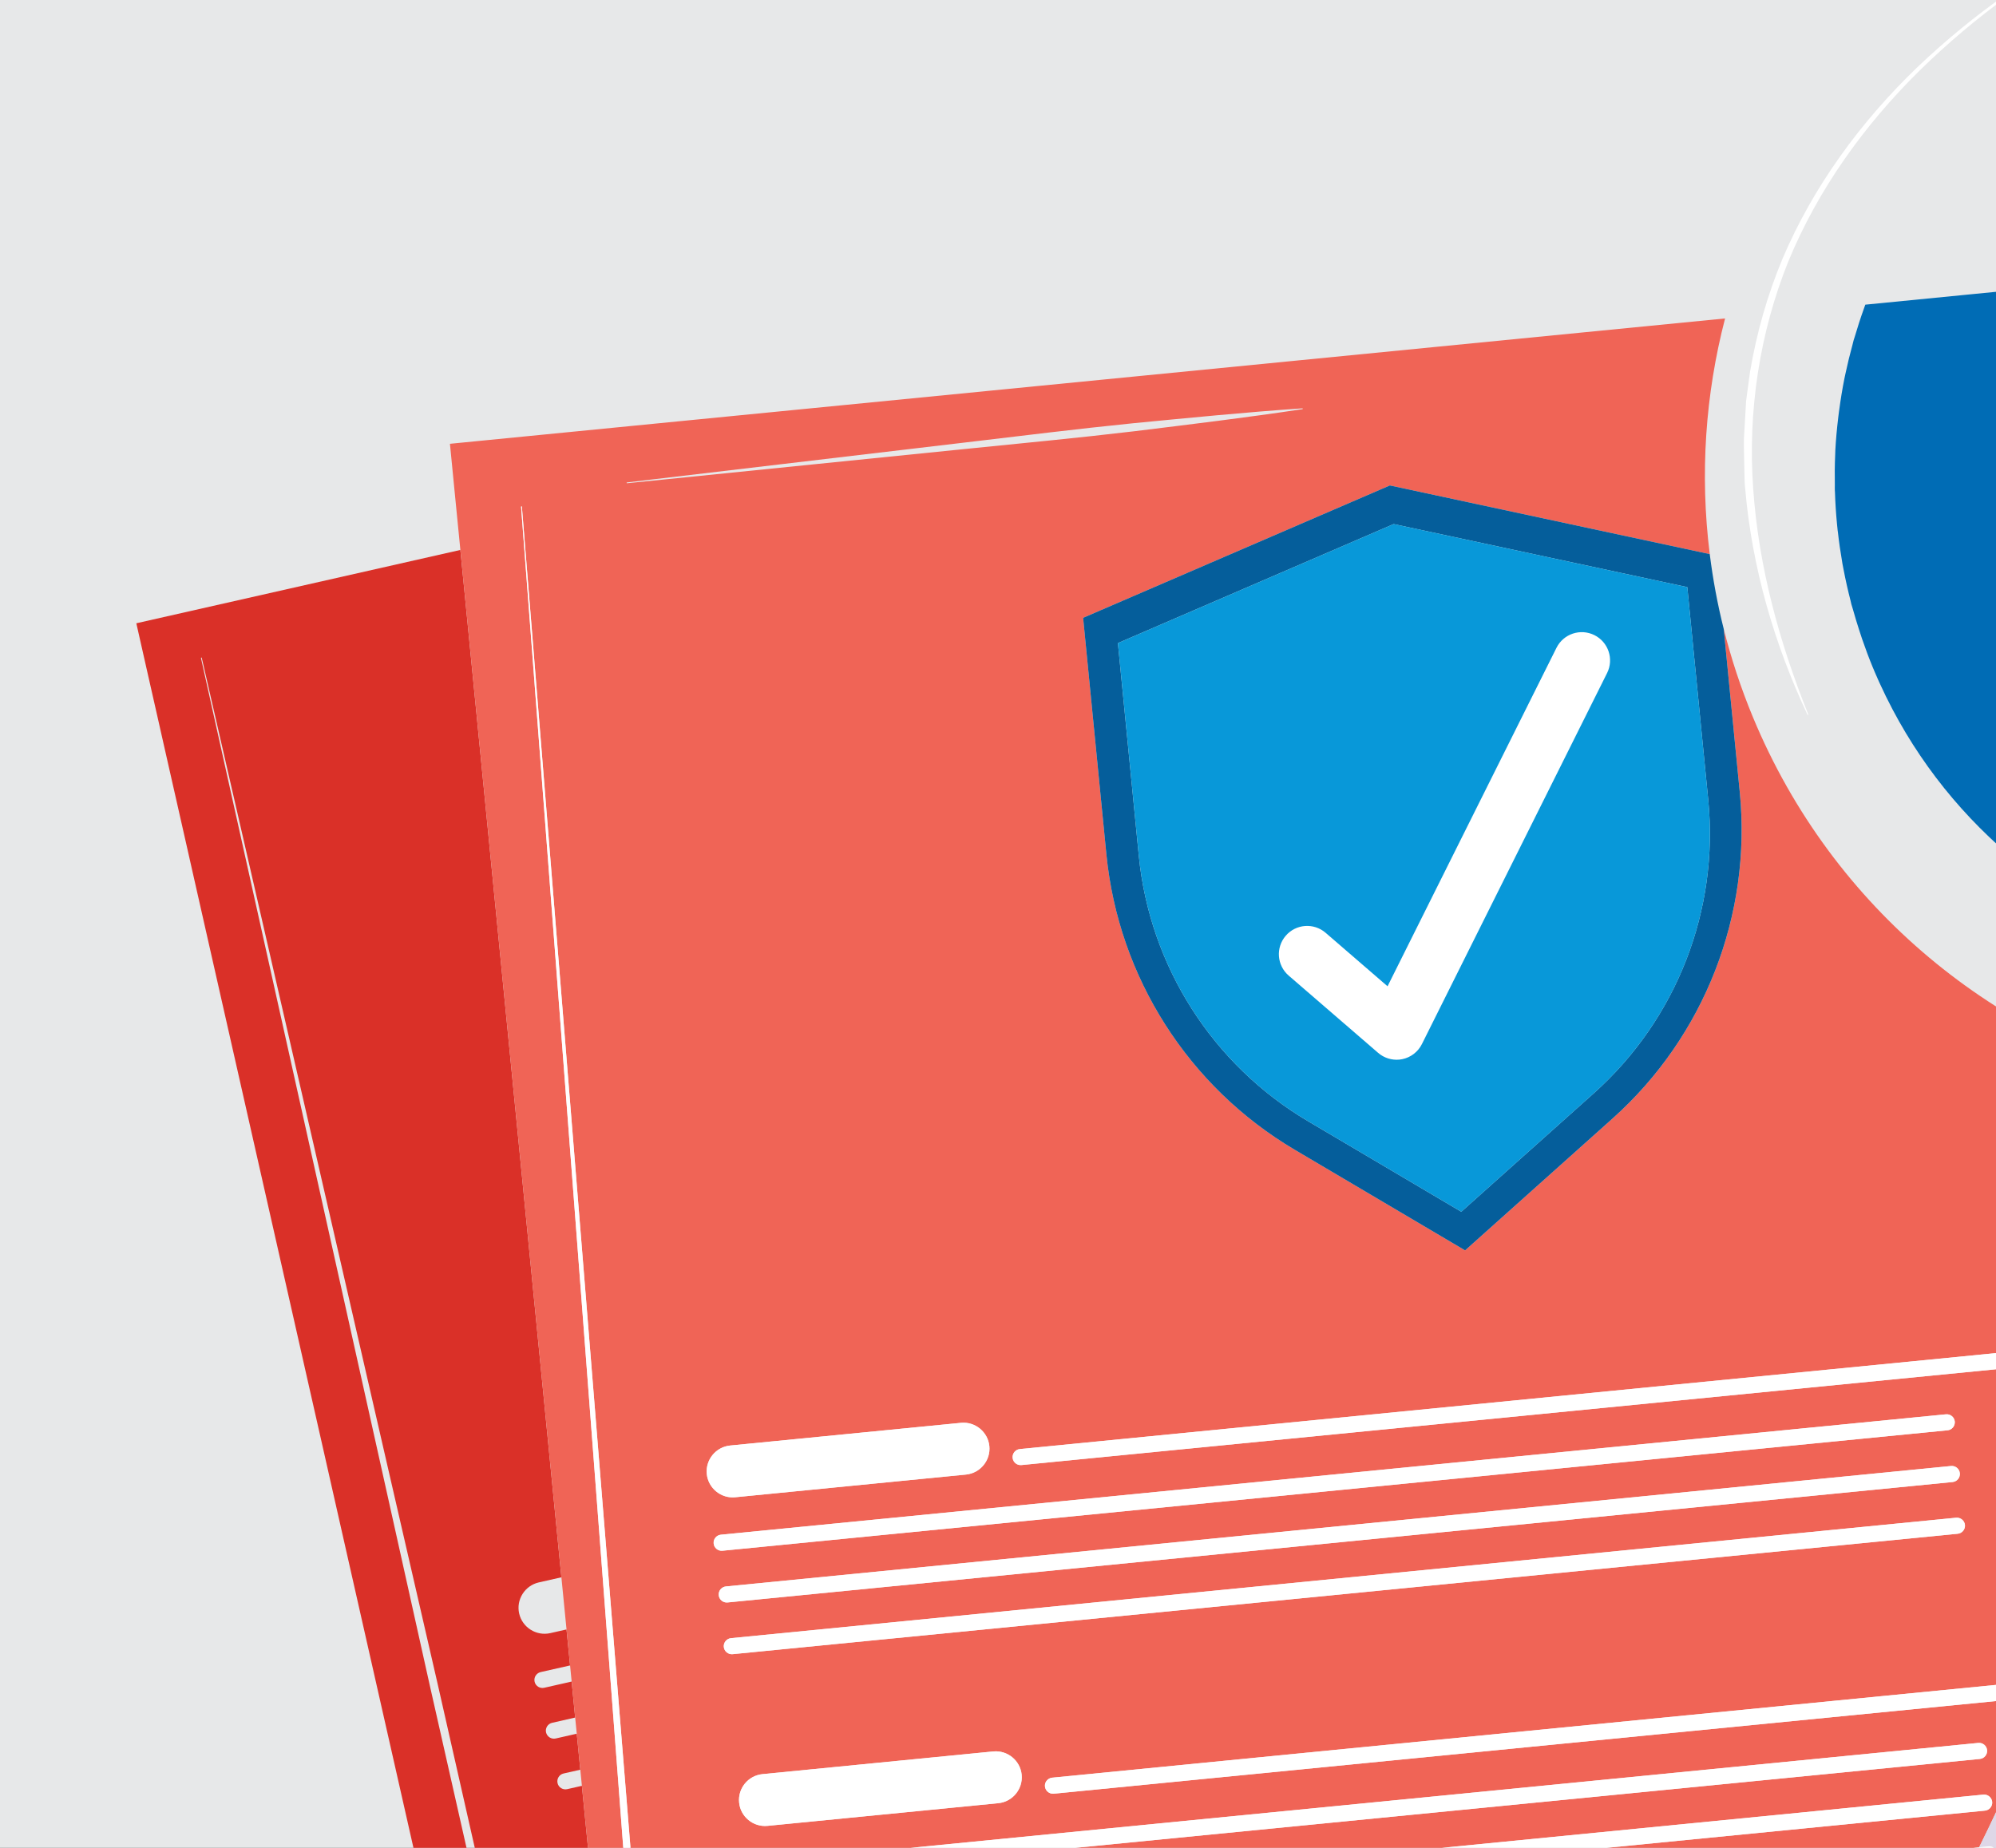 <svg width="216" height="200" viewBox="0 0 216 200" fill="none" xmlns="http://www.w3.org/2000/svg">
<rect x="0" y="0" width="216" height="200" fill="#333333" stroke="none"/>
<g clip-path="url(#clip0_387_39409)">
<rect width="216" height="200" transform="translate(0 0)" fill="#e7e8e9"/>
<path d="M56.723 226.87L51.541 204.675L46.516 182.446L41.565 160.197L21.746 71.211L21.779 71.16L21.831 71.193L42.249 160.043L47.36 182.256L52.395 204.483L57.271 226.748L59.706 237.88L62.072 249.027L62.039 249.079L61.986 249.046L59.317 237.966L56.723 226.87ZM98.752 318.962L75.55 321.245L64.681 210.69C64.395 210.352 64.174 209.956 64.069 209.497C63.909 208.793 64.039 208.094 64.37 207.511L62.97 193.286L61.378 193.648C60.907 193.752 60.439 193.459 60.336 192.993C60.228 192.523 60.525 192.054 60.991 191.951L62.798 191.542L62.415 187.646L60.135 188.163C59.665 188.267 59.199 187.97 59.092 187.504C58.986 187.038 59.282 186.569 59.752 186.465L62.242 185.898L61.862 182.001L58.892 182.674C58.426 182.781 57.957 182.485 57.853 182.018C57.747 181.552 58.04 181.084 58.509 180.976L61.691 180.257L61.307 176.361L59.548 176.76C58.037 177.1 56.522 176.145 56.182 174.637C55.84 173.13 56.795 171.615 58.305 171.271L60.752 170.717L49.819 59.523L14.752 67.459L15.951 72.766L17.136 77.997L17.405 79.19L17.811 80.987L20.175 91.428L21.065 95.369L32.011 143.736L33.236 149.154L35.035 157.096L36.259 162.514L41.743 186.75L42.34 189.383L44.677 199.708L45.901 205.125L50.07 223.538L51.171 228.415L59.753 266.33L60.854 271.207L64.055 285.349L72.374 322.121L73.355 326.457L74.336 330.789L75.338 335.216L98.752 318.962Z" fill="#DA3028"/>
<path d="M210.588 153.076C211.062 153.028 211.492 153.379 211.539 153.853C211.585 154.332 211.234 154.762 210.759 154.806L78.18 167.841C77.705 167.889 77.275 167.535 77.23 167.06C77.181 166.582 77.533 166.156 78.011 166.107L210.588 153.076ZM214.083 188.643C214.561 188.595 214.992 188.948 215.036 189.424C215.08 189.899 214.733 190.328 214.255 190.377L81.675 203.408C81.201 203.456 80.773 203.101 80.726 202.627C80.678 202.153 81.032 201.722 81.506 201.674L214.083 188.643ZM214.805 195.971L82.226 209.007C81.748 209.055 81.322 208.704 81.273 208.226C81.229 207.751 81.579 207.321 82.057 207.273L214.633 194.238C215.112 194.193 215.538 194.544 215.587 195.022C215.631 195.498 215.284 195.926 214.805 195.971ZM114.058 227.659C114.211 229.198 113.077 230.582 111.536 230.731L86.554 233.188C85.017 233.339 83.631 232.206 83.481 230.665C83.332 229.124 84.467 227.741 86.007 227.592L110.986 225.136C112.526 224.983 113.909 226.118 114.058 227.659ZM76.879 314.469L76.837 314.516L76.79 314.475L75.361 298.258L74.004 282.041L71.299 249.597L68.753 217.143L66.285 184.686L56.391 54.844L56.429 54.8L56.476 54.838L66.981 184.629L69.616 217.078L72.168 249.53L74.562 281.996L75.758 298.232L76.879 314.469ZM140.955 44.283C134.892 45.199 128.808 45.931 122.721 46.679C116.635 47.405 110.534 47.976 104.438 48.596L67.848 52.304L67.801 52.264L67.839 52.217L104.36 47.902C110.448 47.185 116.527 46.423 122.629 45.809C128.729 45.22 134.826 44.615 140.947 44.196L140.993 44.236L140.955 44.283ZM107.489 189.565C109.027 189.417 110.413 190.55 110.563 192.091C110.711 193.629 109.578 195.015 108.037 195.165L83.058 197.62C81.519 197.773 80.134 196.635 79.986 195.098C79.833 193.558 80.968 192.175 82.507 192.022L107.489 189.565ZM79.281 179.038C78.802 179.083 78.376 178.732 78.329 178.257C78.28 177.779 78.635 177.352 79.109 177.305L211.688 164.269C212.164 164.225 212.593 164.575 212.642 165.053C212.686 165.529 212.335 165.955 211.857 166.003L79.281 179.038ZM211.138 158.671C211.612 158.623 212.042 158.977 212.087 159.452C212.135 159.93 211.784 160.356 211.306 160.405L78.73 173.44C78.256 173.487 77.825 173.133 77.781 172.658C77.732 172.18 78.084 171.754 78.558 171.706L211.138 158.671ZM103.99 153.999C105.53 153.846 106.914 154.984 107.066 156.521C107.216 158.061 106.081 159.445 104.541 159.597L79.563 162.053C78.023 162.206 76.639 161.068 76.486 159.528C76.337 157.987 77.472 156.607 79.012 156.455L103.99 153.999ZM189.693 77.615C188.388 74.471 187.344 71.285 186.539 68.081L188.273 85.73C189.58 99.026 184.463 112.152 174.507 121.061L158.549 135.334L140.115 124.443C128.613 117.643 121.038 105.767 119.731 92.47L117.213 66.87L150.409 52.542L185.024 59.975C183.941 51.325 184.547 42.678 186.682 34.467L140.477 39.01L123.664 40.663L119.56 41.066L112.471 41.763L108.852 42.119L78.62 45.091L51.444 47.763L48.69 48.034L48.736 48.489L49.247 53.71L49.82 59.523L60.752 170.717L61.308 176.361L61.692 180.257L61.863 182.001L62.243 185.899L62.415 187.646L62.799 191.543L62.97 193.287L64.371 207.511L64.681 210.691L75.551 321.245L114.866 300.663L100.111 302.115C99.674 302.156 99.278 301.837 99.236 301.397C99.195 300.96 99.515 300.564 99.955 300.522L118.564 298.69C146.09 283.963 169.86 263.918 188.747 240.1L86.273 250.176C85.798 250.22 85.368 249.87 85.324 249.394C85.275 248.916 85.627 248.49 86.105 248.442L190.206 238.204C191.287 236.81 192.359 235.411 193.408 233.99L85.726 244.577C85.247 244.622 84.821 244.27 84.772 243.793C84.724 243.318 85.075 242.889 85.554 242.843L194.772 232.105C195.775 230.717 196.766 229.322 197.737 227.91L85.174 238.975C84.696 239.023 84.27 238.672 84.221 238.194C84.174 237.72 84.527 237.289 85.003 237.245L199.011 226.035C200.047 224.501 201.059 222.956 202.056 221.397L117.527 229.707C117.053 229.754 116.625 229.4 116.578 228.925C116.529 228.447 116.884 228.02 117.358 227.973L203.245 219.53C206.845 213.772 210.188 207.849 213.261 201.778L82.777 214.605C82.299 214.654 81.873 214.302 81.824 213.825C81.78 213.349 82.13 212.92 82.609 212.874L214.175 199.937C216.817 194.591 219.253 189.135 221.467 183.575L114.031 194.139C113.556 194.184 113.126 193.833 113.081 193.355C113.034 192.88 113.385 192.454 113.863 192.405L222.185 181.755C226.597 170.406 230.093 158.641 232.632 146.566L110.535 158.569C110.057 158.617 109.631 158.266 109.582 157.788C109.538 157.313 109.888 156.883 110.367 156.838L233.015 144.778C233.968 140.062 234.782 135.3 235.432 130.495L237.157 117.805C236.984 117.764 236.814 117.723 236.641 117.683C216.226 112.762 198.356 98.497 189.693 77.615Z" fill="#F06456"/>
<path d="M208.469 272.694C207.316 260.981 215.912 250.51 227.629 249.359C232.172 248.91 236.525 249.946 240.224 252.048L243.447 245.582C244.021 244.436 245.409 243.974 246.555 244.544C247.7 245.114 248.166 246.505 247.593 247.651L244.024 254.805C247.825 258.244 250.425 263.029 250.965 268.519C252.115 280.233 243.522 290.703 231.805 291.854C220.09 293.004 209.62 284.412 208.469 272.694ZM235.431 130.495C234.78 135.3 233.967 140.062 233.014 144.778L242.942 143.803C243.42 143.755 243.846 144.106 243.895 144.584C243.939 145.059 243.589 145.489 243.113 145.533L232.631 146.566C230.091 158.641 226.596 170.406 222.184 181.755L246.438 179.371C246.916 179.326 247.342 179.677 247.39 180.151C247.439 180.629 247.084 181.056 246.61 181.104L221.466 183.575C219.252 189.135 216.816 194.591 214.174 199.937L215.184 199.84C215.662 199.791 216.088 200.143 216.136 200.62C216.181 201.096 215.83 201.525 215.355 201.57L213.259 201.777C210.187 207.849 206.844 213.772 203.244 219.53L249.937 214.941C250.412 214.893 250.841 215.243 250.886 215.719C250.934 216.196 250.584 216.626 250.105 216.671L202.055 221.397C201.058 222.956 200.046 224.501 199.01 226.035L217.578 224.21C218.055 224.162 218.486 224.516 218.534 224.99C218.579 225.469 218.228 225.895 217.75 225.944L197.736 227.91C196.765 229.322 195.774 230.717 194.771 232.104L218.128 229.809C218.607 229.763 219.036 230.111 219.081 230.589C219.129 231.064 218.778 231.493 218.301 231.542L193.406 233.99C192.358 235.411 191.286 236.81 190.205 238.204L218.679 235.407C219.157 235.358 219.584 235.713 219.632 236.188C219.681 236.665 219.326 237.093 218.851 237.14L188.746 240.1C169.859 263.918 146.089 283.962 118.563 298.69L195.046 291.172C195.486 291.13 195.876 291.455 195.92 291.89C195.963 292.33 195.642 292.723 195.202 292.765L114.865 300.663L75.55 321.245L98.752 318.962L184.37 310.545L276.157 301.521L274.279 282.426L272.268 261.966L269.813 236.987L266.837 206.702L262.667 164.292L258.436 121.266L258.249 119.342C258.171 119.349 258.093 119.352 258.015 119.358C257.375 119.407 256.734 119.452 256.096 119.486C255.694 119.507 255.292 119.528 254.888 119.543C254.23 119.564 253.568 119.572 252.912 119.574C252.548 119.578 252.185 119.585 251.82 119.582C250.839 119.57 249.861 119.543 248.886 119.49C248.611 119.474 248.341 119.449 248.069 119.432C247.338 119.382 246.608 119.325 245.881 119.253C245.47 119.215 245.063 119.162 244.654 119.116C244.064 119.043 243.474 118.97 242.885 118.886C242.453 118.825 242.023 118.756 241.594 118.687C241.016 118.593 240.439 118.488 239.865 118.378C239.45 118.298 239.033 118.222 238.616 118.135C238.126 118.032 237.641 117.916 237.156 117.805L235.431 130.495Z" fill="#DED7E7"/>
<path d="M184.859 86.558C186.034 98.514 181.439 110.313 172.483 118.322L158.135 131.153L141.565 121.362C131.222 115.251 124.412 104.57 123.237 92.617L120.976 69.603L150.816 56.721L182.594 63.546L184.859 86.558ZM150.407 52.542L117.212 66.87L119.73 92.47C121.037 105.766 128.611 117.643 140.113 124.443L158.548 135.334L174.505 121.06C184.462 112.152 189.578 99.026 188.271 85.73L186.538 68.081C185.86 65.388 185.362 62.681 185.023 59.974L150.407 52.542Z" fill="#055E9B"/>
<path d="M120.977 69.604L150.817 56.721L182.595 63.547L184.86 86.558C186.035 98.514 181.44 110.313 172.484 118.322L158.136 131.153L141.566 121.362C131.223 115.251 124.413 104.57 123.238 92.617L120.977 69.604Z" fill="#0898D9"/>
<path d="M150.156 106.749L143.455 100.961C142.177 99.856 140.244 99.995 139.14 101.277C138.035 102.554 138.177 104.487 139.455 105.592L149.134 113.952C149.773 114.506 150.608 114.766 151.435 114.686L151.737 114.641C152.664 114.454 153.452 113.849 153.872 113.008L173.913 72.848C174.669 71.334 174.054 69.497 172.542 68.743C171.03 67.988 169.194 68.6 168.438 70.113L150.156 106.749Z" fill="white"/>
<path d="M76.485 159.528C76.638 161.068 78.022 162.206 79.562 162.053L104.54 159.597C106.08 159.444 107.215 158.061 107.065 156.52C106.913 154.984 105.529 153.846 103.99 153.999L79.011 156.455C77.471 156.607 76.336 157.987 76.485 159.528Z" fill="white"/>
<path d="M243.114 145.533C243.589 145.489 243.939 145.059 243.895 144.584C243.846 144.106 243.42 143.755 242.942 143.803L233.015 144.778L110.366 156.838C109.888 156.883 109.537 157.313 109.582 157.788C109.63 158.266 110.056 158.617 110.534 158.569L232.631 146.566L243.114 145.533Z" fill="white"/>
<path d="M78.01 166.107C77.532 166.156 77.18 166.582 77.229 167.06C77.273 167.535 77.704 167.889 78.178 167.841L210.758 154.806C211.233 154.762 211.583 154.332 211.538 153.853C211.49 153.379 211.061 153.028 210.586 153.076L78.01 166.107Z" fill="white"/>
<path d="M77.78 172.658C77.824 173.134 78.255 173.488 78.729 173.44L211.305 160.405C211.783 160.357 212.134 159.931 212.086 159.453C212.041 158.977 211.611 158.624 211.136 158.671L78.557 171.707C78.083 171.754 77.731 172.18 77.78 172.658Z" fill="white"/>
<path d="M211.857 166.003C212.334 165.954 212.686 165.528 212.641 165.053C212.593 164.575 212.163 164.225 211.688 164.269L79.109 177.304C78.634 177.352 78.279 177.779 78.328 178.257C78.376 178.731 78.802 179.083 79.281 179.037L211.857 166.003Z" fill="white"/>
<path d="M82.506 192.022C80.966 192.175 79.832 193.558 79.985 195.098C80.133 196.635 81.517 197.773 83.057 197.62L108.036 195.165C109.577 195.015 110.71 193.629 110.562 192.091C110.412 190.55 109.026 189.417 107.488 189.565L82.506 192.022Z" fill="white"/>
<path d="M246.611 181.104C247.086 181.056 247.441 180.629 247.392 180.151C247.344 179.677 246.918 179.325 246.439 179.371L222.185 181.755L113.863 192.405C113.385 192.454 113.034 192.88 113.082 193.354C113.127 193.833 113.557 194.183 114.032 194.139L221.467 183.575L246.611 181.104Z" fill="white"/>
<path d="M81.506 201.674C81.032 201.722 80.678 202.152 80.725 202.627C80.773 203.101 81.2 203.456 81.675 203.408L214.255 190.376C214.733 190.328 215.08 189.899 215.036 189.424C214.991 188.948 214.561 188.595 214.083 188.643L81.506 201.674Z" fill="white"/>
<path d="M214.633 194.238L82.057 207.272C81.579 207.321 81.229 207.751 81.273 208.226C81.322 208.704 81.748 209.055 82.226 209.007L214.805 195.971C215.284 195.926 215.631 195.497 215.587 195.022C215.538 194.544 215.112 194.193 214.633 194.238Z" fill="white"/>
<path d="M215.356 201.569C215.831 201.525 216.182 201.095 216.137 200.62C216.089 200.142 215.662 199.791 215.185 199.839L214.175 199.937L82.609 212.874C82.13 212.919 81.779 213.349 81.824 213.824C81.872 214.302 82.299 214.653 82.776 214.605L213.26 201.777L215.356 201.569Z" fill="white"/>
<path d="M250.106 216.671C250.585 216.626 250.936 216.196 250.887 215.719C250.843 215.243 250.413 214.893 249.939 214.941L203.245 219.53L117.358 227.972C116.884 228.02 116.529 228.447 116.578 228.925C116.625 229.4 117.053 229.754 117.527 229.707L202.056 221.397L250.106 216.671Z" fill="#B6A9BF"/>
<path d="M75.757 298.231L74.562 281.996L72.168 249.53L69.615 217.077L66.98 184.629L56.475 54.837L56.429 54.799L56.39 54.844L66.284 184.685L68.752 217.143L71.298 249.597L74.004 282.041L75.36 298.258L76.789 314.474L76.836 314.516L76.878 314.468L75.757 298.231Z" fill="white"/>
<path d="M213.366 31.843C205.259 32.642 239.266 29.296 201.856 32.975C201.81 33.099 201.767 33.223 201.725 33.346C201.352 34.381 201.012 35.428 200.703 36.485C200.673 36.586 200.637 36.681 200.606 36.782C200.586 36.854 200.569 36.927 200.549 36.999C200.526 37.088 200.507 37.182 200.481 37.273C200.195 38.317 199.936 39.371 199.711 40.433C199.675 40.609 199.632 40.786 199.597 40.963C199.372 42.09 199.186 43.229 199.034 44.371C199.029 44.405 199.019 44.438 199.018 44.471C198.988 44.697 198.958 44.923 198.932 45.149C198.931 45.159 198.93 45.17 198.929 45.18C198.787 46.357 198.677 47.539 198.613 48.728C198.605 48.884 198.603 49.041 198.598 49.197C198.547 50.3 198.54 51.406 198.56 52.515C198.558 52.589 198.555 52.661 198.557 52.734C198.559 52.85 198.554 52.966 198.56 53.082C198.56 53.149 198.57 53.215 198.574 53.281C198.608 54.432 198.685 55.583 198.796 56.737C198.818 56.968 198.84 57.199 198.866 57.429C198.873 57.481 198.883 57.534 198.89 57.586C199.009 58.664 199.165 59.743 199.352 60.82C199.366 60.887 199.37 60.954 199.384 61.02C199.419 61.229 199.463 61.436 199.504 61.644C199.721 62.777 199.974 63.909 200.266 65.037C200.296 65.152 200.313 65.27 200.345 65.388C200.397 65.583 200.466 65.774 200.522 65.968C200.73 66.717 200.956 67.465 201.198 68.209C201.301 68.524 201.4 68.84 201.51 69.157C201.865 70.185 202.245 71.213 202.666 72.233C202.692 72.288 202.715 72.346 202.741 72.404C202.746 72.421 202.754 72.437 202.762 72.453C202.781 72.498 202.797 72.545 202.816 72.59C202.823 72.603 202.83 72.615 202.834 72.629C202.856 72.684 202.881 72.739 202.904 72.797C202.909 72.8 202.909 72.8 202.909 72.803C202.938 72.868 202.962 72.93 202.989 72.991L202.99 72.995C203.016 73.052 203.042 73.11 203.069 73.168C203.071 73.178 203.073 73.185 203.079 73.194C203.101 73.25 203.127 73.304 203.152 73.359C203.153 73.362 203.155 73.369 203.156 73.372C203.211 73.498 203.266 73.621 203.321 73.747C203.352 73.807 203.378 73.865 203.405 73.926C203.406 73.93 203.407 73.933 203.408 73.936C203.845 74.895 204.307 75.836 204.793 76.76C208.487 83.771 213.575 89.666 219.55 94.266C225.802 97.301 232.622 99.129 239.629 99.591L249.299 28.311L224.306 30.768L213.366 31.843Z" fill="#006CB5"/>
<path d="M189.727 52.913C189.124 44.549 190.399 36.066 193.534 28.273C196.743 20.504 201.74 13.533 207.738 7.633C213.747 1.743 220.66 -3.29 228.229 -7.018L228.254 -7.075L228.198 -7.096C220.559 -3.465 213.562 1.483 207.436 7.325C201.343 13.196 196.228 20.172 192.896 28.008C191.259 31.934 190.091 36.048 189.382 40.245L188.956 43.41L188.771 46.598C188.676 47.659 188.723 48.722 188.745 49.787L188.779 51.383C188.784 51.914 188.8 52.446 188.866 52.974C189.608 61.455 192.005 69.726 195.608 77.369L195.665 77.39L195.69 77.336C192.541 69.503 190.304 61.291 189.727 52.913Z" fill="white"/>
</g>
<defs>
<clipPath id="clip0_387_39409">
<rect width="216" height="200" fill="white" transform="translate(0 0)"/>
</clipPath>
</defs>
</svg>
